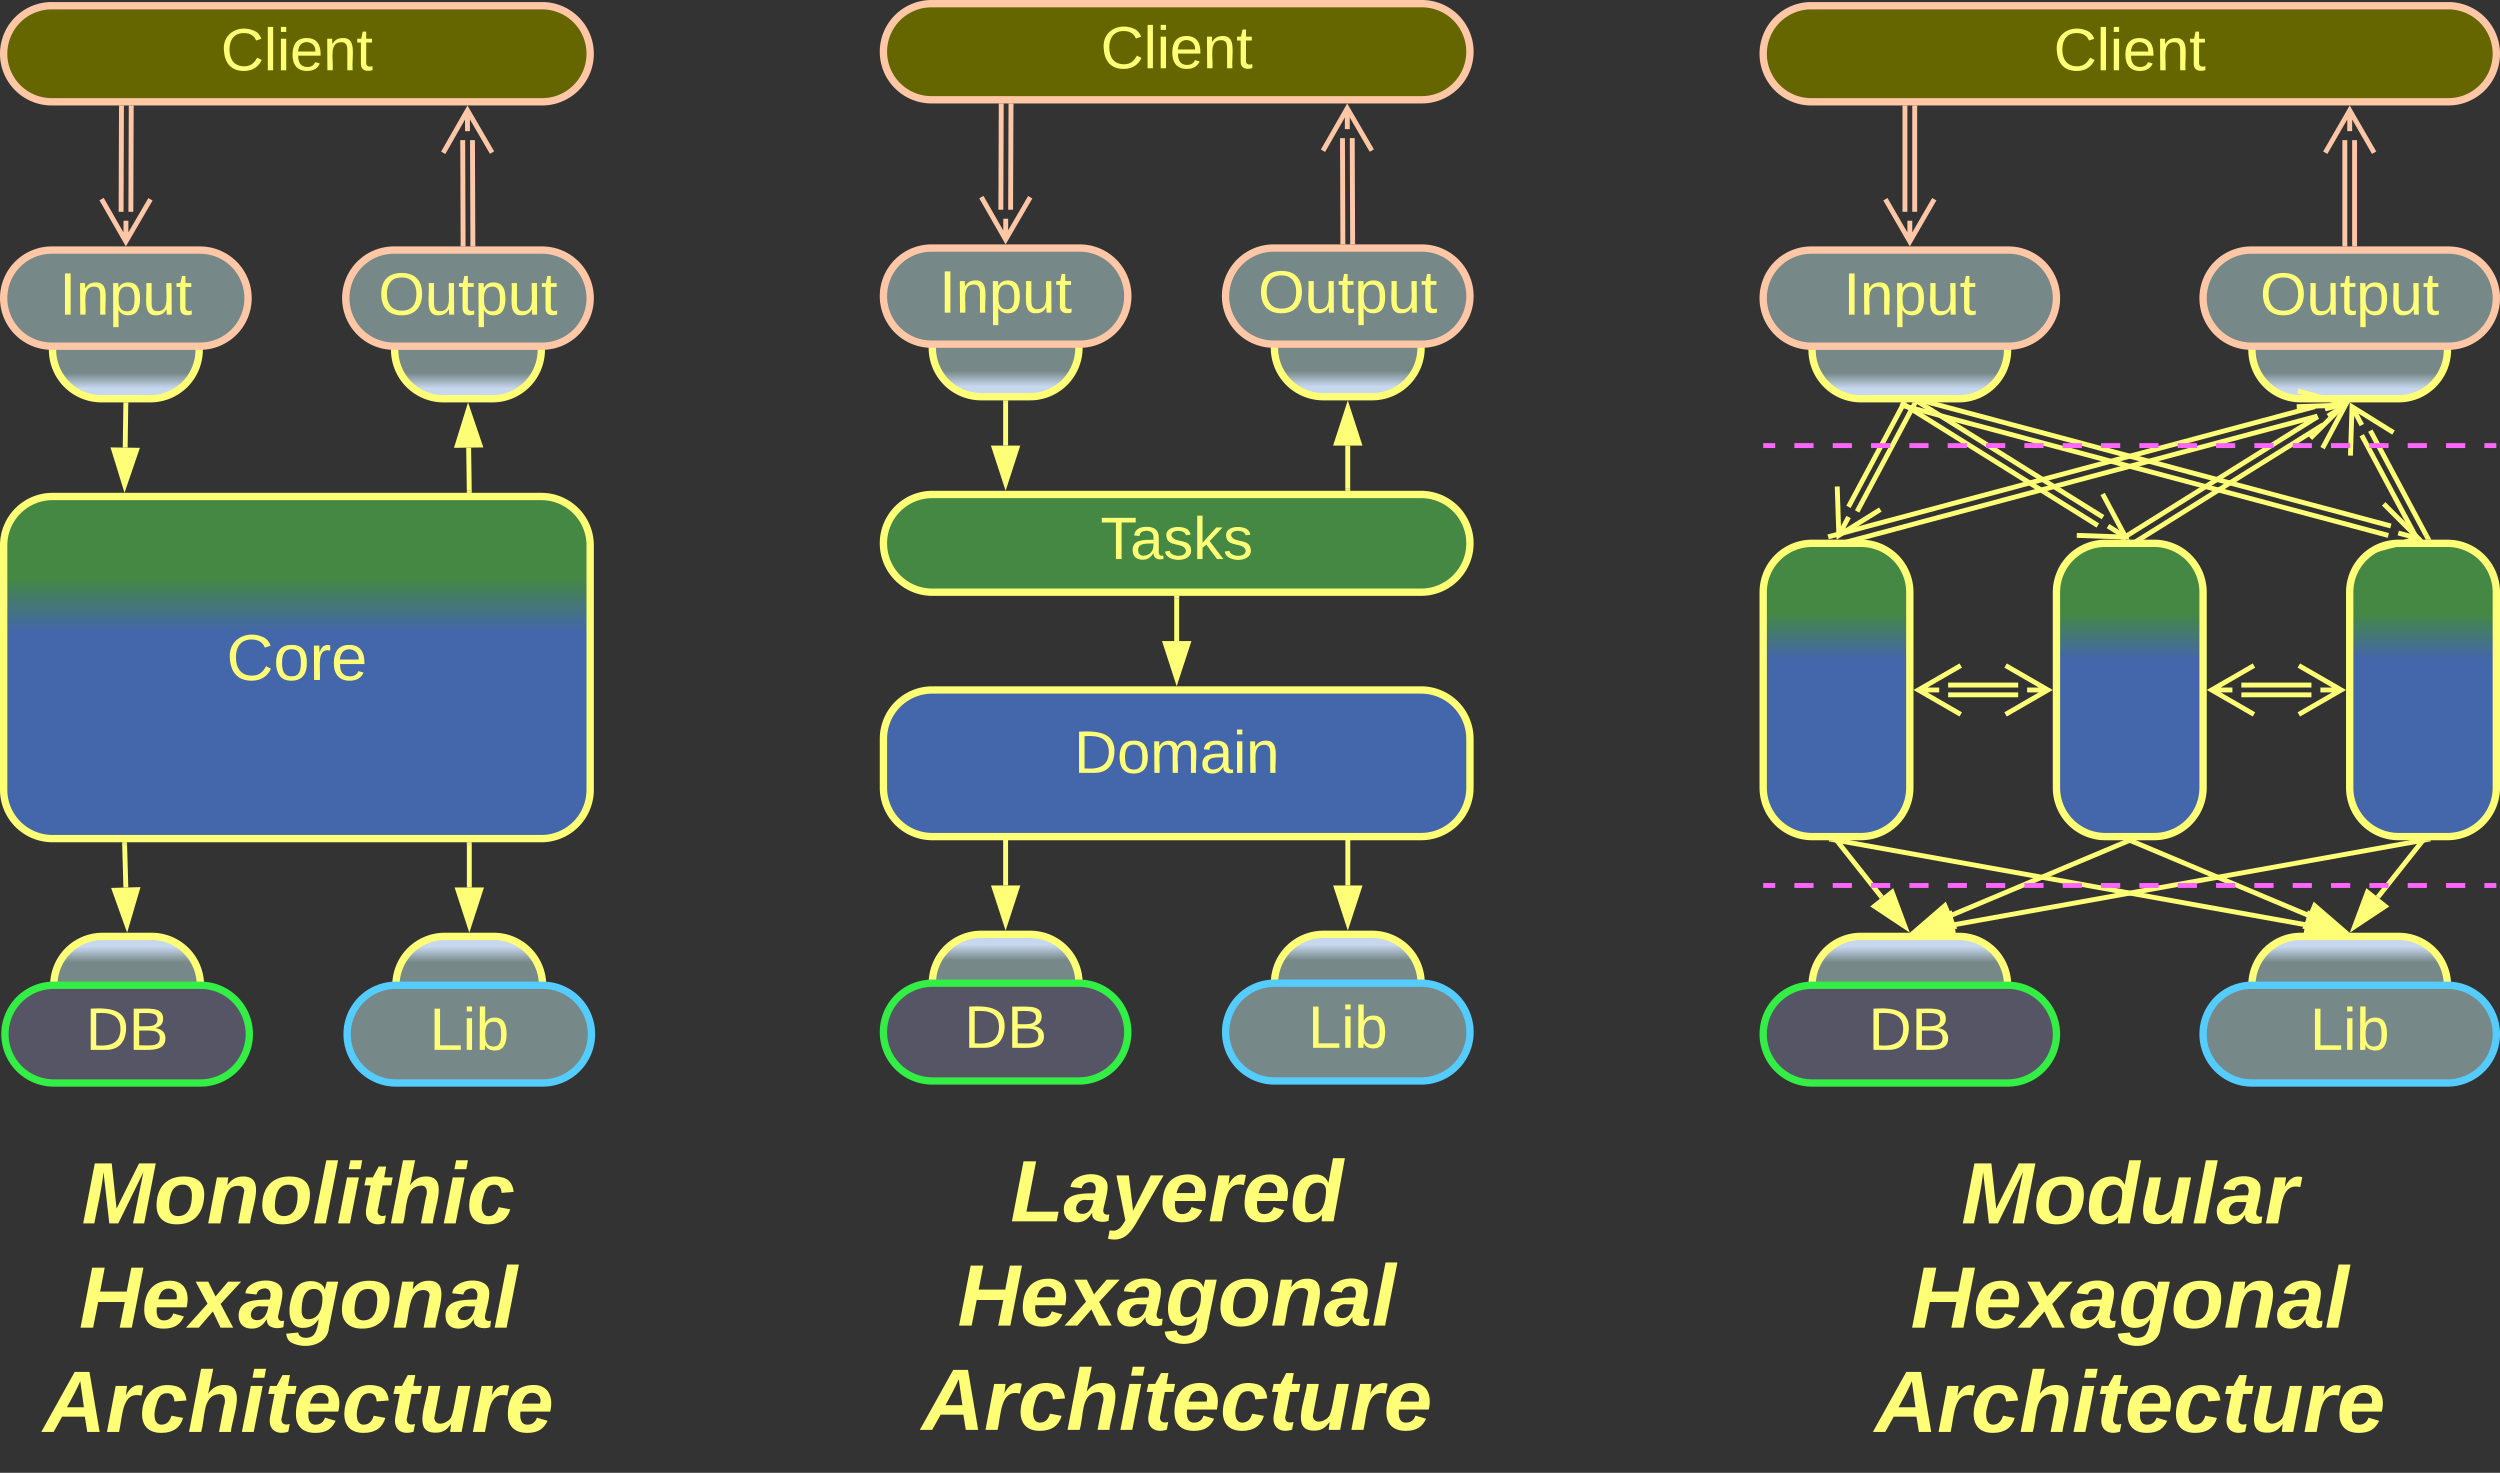 <svg xmlns="http://www.w3.org/2000/svg" xmlns:xlink="http://www.w3.org/1999/xlink" xmlns:lucid="lucid" width="1023" height="602.67"><rect width="100%" height="100%" fill="#333333" stroke="none"/><g transform="translate(-458.5 -357.667)" lucid:page-tab-id="0_0"><path d="M620.53 760.83a20 20 0 0 1 20-20h20a20 20 0 0 1 20 20 20 20 0 0 1-20 20h-20a20 20 0 0 1-20-20z" stroke="#ff7" stroke-width="3" fill="url(#a)" transform="matrix(-1,1.2246467991473532e-16,-1.2246467991473532e-16,-1,1301.056,1521.667)"/><path d="M460 580.83a20 20 0 0 1 20-20h200a20 20 0 0 1 20 20v100a20 20 0 0 1-20 20H480a20 20 0 0 1-20-20z" stroke="#ff7" stroke-width="3" fill="url(#b)"/><use xlink:href="#c" transform="matrix(1,0,0,1,465,565.833) translate(86.185 70.083)"/><path d="M460 379.67A19.67 19.67 0 0 1 479.67 360h200.66A19.67 19.67 0 0 1 700 379.67a19.67 19.67 0 0 1-19.67 19.66H479.67A19.67 19.67 0 0 1 460 379.67z" stroke="#ffc7a6" stroke-width="3" fill="#660"/><use xlink:href="#d" transform="matrix(1,0,0,1,465,365) translate(83.872 21.431)"/><path d="M820 660a20 20 0 0 1 20-20h200a20 20 0 0 1 20 20v20a20 20 0 0 1-20 20H840a20 20 0 0 1-20-20z" stroke="#ff7" stroke-width="3" fill="#46a"/><use xlink:href="#e" transform="matrix(1,0,0,1,825.01,645) translate(73.003 28.931)"/><path d="M820 580a20 20 0 0 1 20-20h200a20 20 0 0 1 20 20 20 20 0 0 1-20 20H840a20 20 0 0 1-20-20z" stroke="#ff7" stroke-width="3" fill="#484"/><use xlink:href="#f" transform="matrix(1,0,0,1,825.01,565) translate(83.804 21.431)"/><path d="M940 620v-17.5" stroke="#ff7" stroke-width="2" fill="none"/><path d="M940 635.26L935.38 621h9.27z" stroke="#ff7" stroke-width="2" fill="#ff7"/><path d="M941 602.53H939v-1.03H941z" stroke="#ff7" stroke-width=".05" fill="#ff7"/><path d="M460.54 826.83a6 6 0 0 1 6-6h228a6 6 0 0 1 6 6v126a6 6 0 0 1-6 6h-228a6 6 0 0 1-6-6z" stroke="#ff7" stroke-opacity="0" stroke-width="3" fill="#788" fill-opacity="0"/><use xlink:href="#g" transform="matrix(1,0,0,1,465.538,825.833) translate(26.407 32.444)"/><use xlink:href="#h" transform="matrix(1,0,0,1,465.538,825.833) translate(25.321 75.111)"/><use xlink:href="#i" transform="matrix(1,0,0,1,465.538,825.833) translate(10.556 117.778)"/><path d="M820.03 826a6 6 0 0 1 6-6h228a6 6 0 0 1 6 6v126a6 6 0 0 1-6 6h-228a6 6 0 0 1-6-6z" stroke="#ff7" stroke-opacity="0" stroke-width="3" fill="#788" fill-opacity="0"/><use xlink:href="#j" transform="matrix(1,0,0,1,825.03,825) translate(46.951 32.444)"/><use xlink:href="#h" transform="matrix(1,0,0,1,825.03,825) translate(25.321 75.111)"/><use xlink:href="#i" transform="matrix(1,0,0,1,825.03,825) translate(10.556 117.778)"/><path d="M509.73 540.83l.25-17.5" stroke="#ff7" stroke-width="2" fill="none"/><path d="M509.5 556.1l-4.42-14.33 9.27.13z" stroke="#ff7" stroke-width="2" fill="#ff7"/><path d="M510.96 523.37l-1.95-.02.02-1.02h1.96z" stroke="#ff7" stroke-width=".05" fill="#ff7"/><path d="M650.28 540.83l.24 17.5" stroke="#ff7" stroke-width="2" fill="none"/><path d="M650.07 525.57l4.83 14.2-9.27.13z" stroke="#ff7" stroke-width="2" fill="#ff7"/><path d="M651.5 559.33h-1.94v-1l1.94-.04z" stroke="#ff7" stroke-width=".05" fill="#ff7"/><path d="M600.54 780.83a20 20 0 0 1 20-20h60a20 20 0 0 1 20 20 20 20 0 0 1-20 20h-60a20 20 0 0 1-20-20z" stroke="#5cf" stroke-width="3" fill="#788"/><use xlink:href="#k" transform="matrix(1,0,0,1,605.538,765.833) translate(28.743 21.431)"/><path d="M510 720.84l-.5-17.5" stroke="#ff7" stroke-width="2" fill="none"/><path d="M510.43 736.1l-5.05-14.13 9.27-.26z" stroke="#ff7" stroke-width="2" fill="#ff7"/><path d="M510.47 703.33l-1.95.06-.03-1.07h1.94z" stroke="#ff7" stroke-width=".05" fill="#ff7"/><path d="M650.54 720.83v-17.5" stroke="#ff7" stroke-width="2" fill="none"/><path d="M650.54 736.1l-4.64-14.27h9.27z" stroke="#ff7" stroke-width="2" fill="#ff7"/><path d="M651.5 703.36h-1.94v-1.03h1.95z" stroke="#ff7" stroke-width=".05" fill="#ff7"/><path d="M480 500.83a20 20 0 0 1 20-20h20a20 20 0 0 1 20 20 20 20 0 0 1-20 20h-20a20 20 0 0 1-20-20z" stroke="#ff7" stroke-width="3" fill="url(#l)"/><path d="M620 500.83a20 20 0 0 1 20-20h20a20 20 0 0 1 20 20 20 20 0 0 1-20 20h-20a20 20 0 0 1-20-20z" stroke="#ff7" stroke-width="3" fill="url(#m)"/><path d="M460 479.67A19.67 19.67 0 0 1 479.67 460h60.66A19.67 19.67 0 0 1 560 479.67a19.67 19.67 0 0 1-19.67 19.66h-60.66A19.67 19.67 0 0 1 460 479.67z" stroke="#ffc7a6" stroke-width="3" fill="#788"/><use xlink:href="#n" transform="matrix(1,0,0,1,465,465) translate(17.845 21.431)"/><path d="M600 479.67A19.67 19.67 0 0 1 619.7 460h60.66A19.67 19.67 0 0 1 700 479.67a19.67 19.67 0 0 1-19.66 19.66h-60.66A19.67 19.67 0 0 1 600 479.67z" stroke="#ffc7a6" stroke-width="3" fill="#788"/><use xlink:href="#o" transform="matrix(1,0,0,1,605.01,465) translate(8.338 21.431)"/><path d="M512.2 401.84l-.15 42.5M508.2 401.83l-.15 42.5" stroke="#ffc7a6" stroke-width="2" fill="none"/><path d="M513.2 401.87h-1.96v-1.04h1.95zM509.2 401.86h-1.96v-1.03h1.95z" stroke="#ffc7a6" stroke-width=".05" fill="#ffc7a6"/><path d="M520.07 439.22L510 456.5l-9.93-17.36M510 456.5l.04-8.5M648 457.5l-.16-42.5M652 457.5l-.16-42.5" stroke="#ffc7a6" stroke-width="2" fill="none"/><path d="M649 458.5H647v-1l1.95-.02zM653 458.5H651v-1.03h1.95z" stroke="#ffc7a6" stroke-width=".05" fill="#ffc7a6"/><path d="M639.86 420.2l9.93-17.37 10.06 17.28m-10.07-17.27l.02 8.5" stroke="#ffc7a6" stroke-width="2" fill="none"/><path d="M480.52 760.83a20 20 0 0 1 20-20h20a20 20 0 0 1 20 20 20 20 0 0 1-20 20h-20a20 20 0 0 1-20-20z" stroke="#ff7" stroke-width="3" fill="url(#p)" transform="matrix(-1,1.2246467991473532e-16,-1.2246467991473532e-16,-1,1021.036,1521.667)"/><path d="M460.52 780.83a20 20 0 0 1 20-20h60a20 20 0 0 1 20 20 20 20 0 0 1-20 20h-60a20 20 0 0 1-20-20z" stroke="#3e4" stroke-width="3" fill="#556"/><use xlink:href="#q" transform="matrix(1,0,0,1,465.518,765.833) translate(28.064 21.431)"/><path d="M820 378.83a19.67 19.67 0 0 1 19.67-19.66h200.66a19.67 19.67 0 0 1 19.67 19.66 19.67 19.67 0 0 1-19.67 19.67H839.67A19.67 19.67 0 0 1 820 378.83z" stroke="#ffc7a6" stroke-width="3" fill="#660"/><use xlink:href="#d" transform="matrix(1,0,0,1,825,364.167) translate(83.872 21.431)"/><path d="M870 540v-17.5" stroke="#ff7" stroke-width="2" fill="none"/><path d="M870 555.26L865.35 541h9.27z" stroke="#ff7" stroke-width="2" fill="#ff7"/><path d="M870.98 522.53H869v-1.03H871z" stroke="#ff7" stroke-width=".05" fill="#ff7"/><path d="M1010 540v17.5" stroke="#ff7" stroke-width="2" fill="none"/><path d="M1010.02 524.74l4.63 14.26h-9.27z" stroke="#ff7" stroke-width="2" fill="#ff7"/><path d="M1010 557.47v1.03" stroke="#ff7" stroke-width="2" fill="none"/><path d="M840 500a20 20 0 0 1 20-20h20a20 20 0 0 1 20 20 20 20 0 0 1-20 20h-20a20 20 0 0 1-20-20z" stroke="#ff7" stroke-width="3" fill="url(#r)"/><path d="M980 500a20 20 0 0 1 20-20h20a20 20 0 0 1 20 20 20 20 0 0 1-20 20h-20a20 20 0 0 1-20-20z" stroke="#ff7" stroke-width="3" fill="url(#s)"/><path d="M820 478.83a19.67 19.67 0 0 1 19.67-19.66h60.66A19.67 19.67 0 0 1 920 478.83a19.67 19.67 0 0 1-19.67 19.67h-60.66A19.67 19.67 0 0 1 820 478.83z" stroke="#ffc7a6" stroke-width="3" fill="#788"/><use xlink:href="#n" transform="matrix(1,0,0,1,825,464.167) translate(17.845 21.431)"/><path d="M960 478.83a19.67 19.67 0 0 1 19.68-19.66h60.66a19.67 19.67 0 0 1 19.67 19.66 19.67 19.67 0 0 1-19.66 19.67h-60.66A19.67 19.67 0 0 1 960 478.83z" stroke="#ffc7a6" stroke-width="3" fill="#788"/><use xlink:href="#o" transform="matrix(1,0,0,1,965.01,464.167) translate(8.338 21.431)"/><path d="M872.2 401l-.15 42.5M868.2 401l-.15 42.5" stroke="#ffc7a6" stroke-width="2" fill="none"/><path d="M873.2 401.04h-1.96V400h1.95zM869.2 401.02h-1.96V400h1.95z" stroke="#ffc7a6" stroke-width=".05" fill="#ffc7a6"/><path d="M880.07 438.38L870 455.68l-9.93-17.37m9.94 17.37l.04-8.5M1008 456.68l-.16-42.5M1012 456.66l-.16-42.5" stroke="#ffc7a6" stroke-width="2" fill="none"/><path d="M1009 457.67H1007v-1.02h1.95zM1013 457.67H1011v-1.03h1.95z" stroke="#ffc7a6" stroke-width=".05" fill="#ffc7a6"/><path d="M999.86 419.36l9.93-17.36 10.06 17.28M1009.8 402l.02 8.5" stroke="#ffc7a6" stroke-width="2" fill="none"/><path d="M980.02 760a20 20 0 0 1 20-20h20a20 20 0 0 1 20 20 20 20 0 0 1-20 20h-20a20 20 0 0 1-20-20z" stroke="#ff7" stroke-width="3" fill="url(#t)" transform="matrix(-1,1.2246467991473532e-16,-1.2246467991473532e-16,-1,2020.04,1520)"/><path d="M960.03 780a20 20 0 0 1 20-20h60a20 20 0 0 1 20 20 20 20 0 0 1-20 20h-60a20 20 0 0 1-20-20z" stroke="#5cf" stroke-width="3" fill="#788"/><use xlink:href="#k" transform="matrix(1,0,0,1,965.03,765) translate(28.743 21.431)"/><path d="M870 720v-19" stroke="#ff7" stroke-width="2" fill="none"/><path d="M870 735.26L865.38 721h9.27z" stroke="#ff7" stroke-width="2" fill="#ff7"/><path d="M870 701.03V700M1010.03 720v-19" stroke="#ff7" stroke-width="2" fill="none"/><path d="M1010.03 735.26L1005.4 721h9.27z" stroke="#ff7" stroke-width="2" fill="#ff7"/><path d="M1010.03 701.03V700" stroke="#ff7" stroke-width="2" fill="none"/><path d="M840 760a20 20 0 0 1 20-20h20a20 20 0 0 1 20 20 20 20 0 0 1-20 20h-20a20 20 0 0 1-20-20z" stroke="#ff7" stroke-width="3" fill="url(#u)" transform="matrix(-1,1.2246467991473532e-16,-1.2246467991473532e-16,-1,1740.02,1520)"/><path d="M820 780a20 20 0 0 1 20-20h60a20 20 0 0 1 20 20 20 20 0 0 1-20 20h-60a20 20 0 0 1-20-20z" stroke="#3e4" stroke-width="3" fill="#556"/><use xlink:href="#q" transform="matrix(1,0,0,1,825.01,765) translate(28.064 21.431)"/><path d="M1180 600a20 20 0 0 1 20-20h20a20 20 0 0 1 20 20v80a20 20 0 0 1-20 20h-20a20 20 0 0 1-20-20z" stroke="#ff7" stroke-width="3" fill="url(#v)"/><path d="M1180.03 826.83a6 6 0 0 1 6-6H1474a6 6 0 0 1 6 6v126a6 6 0 0 1-6 6h-287.97a6 6 0 0 1-6-6z" stroke="#ff7" stroke-opacity="0" stroke-width="3" fill="#788" fill-opacity="0"/><use xlink:href="#w" transform="matrix(1,0,0,1,1185.03,825.833) translate(76.062 32.444)"/><use xlink:href="#h" transform="matrix(1,0,0,1,1185.03,825.833) translate(55.321 75.111)"/><use xlink:href="#i" transform="matrix(1,0,0,1,1185.03,825.833) translate(40.556 117.778)"/><path d="M1180 379.67a19.67 19.67 0 0 1 19.67-19.67h260.66a19.67 19.67 0 0 1 19.67 19.67 19.67 19.67 0 0 1-19.67 19.66h-260.66a19.67 19.67 0 0 1-19.67-19.66z" stroke="#ffc7a6" stroke-width="3" fill="#660"/><use xlink:href="#d" transform="matrix(1,0,0,1,1185,365) translate(113.872 21.431)"/><path d="M1214.9 565.07l22.87-42.8M1218.44 566.95l22.85-42.8M1227.93 566.17l-16.98 10.57-.66-20m.65 20l4-7.5" stroke="#ff7" stroke-width="2" fill="none"/><path d="M1238.6 522.75l-.78-.42h1.02zM1242.14 524.64l-1.72-.92.74-1.4h2.2z" stroke="#ff7" stroke-width=".05" fill="#ff7"/><path d="M1428.45 533.88l22.84 42.8M1424.92 535.77l22.85 42.8M1420.3 544.1l.65-20 16.98 10.57m-16.98-10.57l4 7.5" stroke="#ff7" stroke-width="2" fill="none"/><path d="M1453.37 578.5h-2.2l-.75-1.4 1.72-.9zM1448.84 578.5h-1.02l.8-.42z" stroke="#ff7" stroke-width=".05" fill="#ff7"/><path d="M1200 500.83a20 20 0 0 1 20-20h40a20 20 0 0 1 20 20 20 20 0 0 1-20 20h-40a20 20 0 0 1-20-20z" stroke="#ff7" stroke-width="3" fill="url(#x)"/><path d="M1380 500.83a20 20 0 0 1 20-20h40a20 20 0 0 1 20 20 20 20 0 0 1-20 20h-40a20 20 0 0 1-20-20z" stroke="#ff7" stroke-width="3" fill="url(#y)"/><path d="M1180 479.67a19.67 19.67 0 0 1 19.67-19.67h80.66a19.67 19.67 0 0 1 19.67 19.67 19.67 19.67 0 0 1-19.67 19.66h-80.66a19.67 19.67 0 0 1-19.67-19.66z" stroke="#ffc7a6" stroke-width="3" fill="#788"/><use xlink:href="#n" transform="matrix(1,0,0,1,1185,465) translate(27.845 21.431)"/><path d="M1360 479.67a19.67 19.67 0 0 1 19.67-19.67h80.66a19.67 19.67 0 0 1 19.67 19.67 19.67 19.67 0 0 1-19.67 19.66h-80.66a19.67 19.67 0 0 1-19.67-19.66z" stroke="#ffc7a6" stroke-width="3" fill="#788"/><use xlink:href="#o" transform="matrix(1,0,0,1,1365,465) translate(18.338 21.431)"/><path d="M1242 401.83v42.5M1238 401.83v42.5" stroke="#ffc7a6" stroke-width="2" fill="none"/><path d="M1242.97 401.86h-1.94v-1.03h1.94zM1238.97 401.86h-1.94v-1.03h1.94z" stroke="#ffc7a6" stroke-width=".05" fill="#ffc7a6"/><path d="M1250 439.18l-10 17.32-10-17.32m10 17.32V448M1418 457.5V415M1422 457.5V415" stroke="#ffc7a6" stroke-width="2" fill="none"/><path d="M1418.97 457.47v1.03h-1.94v-1.03zM1422.97 457.47v1.03h-1.94v-1.03z" stroke="#ffc7a6" stroke-width=".05" fill="#ffc7a6"/><path d="M1410 420.15l10-17.32 10 17.32m-10-17.32v8.5" stroke="#ffc7a6" stroke-width="2" fill="none"/><path d="M1380 760.83a20 20 0 0 1 20-20h40a20 20 0 0 1 20 20 20 20 0 0 1-20 20h-40a20 20 0 0 1-20-20z" stroke="#ff7" stroke-width="3" fill="url(#z)" transform="matrix(-1,1.2246467991473532e-16,-1.2246467991473532e-16,-1,2839.99,1521.667)"/><path d="M1360 780.83a20 20 0 0 1 20-20h80a20 20 0 0 1 20 20 20 20 0 0 1-20 20h-80a20 20 0 0 1-20-20z" stroke="#5cf" stroke-width="3" fill="#788"/><use xlink:href="#k" transform="matrix(1,0,0,1,1365,765.833) translate(38.743 21.431)"/><path d="M1228.5 724.84l-17.87-22.56" stroke="#ff7" stroke-width="2" fill="none"/><path d="M1238 736.8l-12.5-8.3 7.26-5.76z" stroke="#ff7" stroke-width="2" fill="#ff7"/><path d="M1211.4 701.7l-1.52 1.2-1.1-1.4h2.47z" stroke="#ff7" stroke-width=".05" fill="#ff7"/><path d="M1431.5 724.83l17.88-22.55" stroke="#ff7" stroke-width="2" fill="none"/><path d="M1422.02 736.8l5.23-14.06 7.26 5.76z" stroke="#ff7" stroke-width="2" fill="#ff7"/><path d="M1450.13 702.9l-1.53-1.2.16-.2h2.48z" stroke="#ff7" stroke-width=".05" fill="#ff7"/><path d="M1200 760.83a20 20 0 0 1 20-20h40a20 20 0 0 1 20 20 20 20 0 0 1-20 20h-40a20 20 0 0 1-20-20z" stroke="#ff7" stroke-width="3" fill="url(#A)" transform="matrix(-1,1.2246467991473532e-16,-1.2246467991473532e-16,-1,2480.01,1521.667)"/><path d="M1180 780.83a20 20 0 0 1 20-20h80a20 20 0 0 1 20 20 20 20 0 0 1-20 20h-80a20 20 0 0 1-20-20z" stroke="#3e4" stroke-width="3" fill="#556"/><use xlink:href="#q" transform="matrix(1,0,0,1,1185.01,765.833) translate(38.064 21.431)"/><path d="M1300 600a20 20 0 0 1 20-20h20a20 20 0 0 1 20 20v80a20 20 0 0 1-20 20h-20a20 20 0 0 1-20-20z" stroke="#ff7" stroke-width="3" fill="url(#B)"/><path d="M1420 600a20 20 0 0 1 20-20h20a20 20 0 0 1 20 20v80a20 20 0 0 1-20 20h-20a20 20 0 0 1-20-20z" stroke="#ff7" stroke-width="3" fill="url(#C)"/><path d="M1257.06 732.16l72.02-30.27" stroke="#ff7" stroke-width="2" fill="none"/><path d="M1243 738.08l11.34-9.8 3.6 8.54z" stroke="#ff7" stroke-width="2" fill="#ff7"/><path d="M1329.43 702.8l-.54-1.3h3.62z" stroke="#ff7" stroke-width=".05" fill="#ff7"/><path d="M1258.2 736.05l190.82-34.37" stroke="#ff7" stroke-width="2" fill="none"/><path d="M1243.2 738.76l13.2-7.1 1.65 9.13z" stroke="#ff7" stroke-width="2" fill="#ff7"/><path d="M1453.13 701.93l-3.97.7-.2-1.13h4.1z" stroke="#ff7" stroke-width=".05" fill="#ff7"/><path d="M1402.94 732.16l-72.02-30.27" stroke="#ff7" stroke-width="2" fill="none"/><path d="M1417 738.08l-14.94-1.26 3.6-8.54z" stroke="#ff7" stroke-width="2" fill="#ff7"/><path d="M1330.57 702.8l-3.1-1.3h3.64z" stroke="#ff7" stroke-width=".05" fill="#ff7"/><path d="M1401.8 736.05L1211 701.68" stroke="#ff7" stroke-width="2" fill="none"/><path d="M1416.8 738.76l-14.85 2.03 1.64-9.13z" stroke="#ff7" stroke-width="2" fill="#ff7"/><path d="M1210.85 702.64l-3.96-.7.06-.44h4.1z" stroke="#ff7" stroke-width=".05" fill="#ff7"/><path d="M1316.93 572.7l-77.14-48.14M1319.05 569.3l-77.14-48.13M1318.9 559.8l9.4 17.64-19.98-.7m19.98.7l-7.2-4.5" stroke="#ff7" stroke-width="2" fill="none"/><path d="M1240.33 523.75l-1.03 1.65-3.42-2.13.58-.94h1.6z" stroke="#ff7" stroke-width=".05" fill="#ff7"/><path stroke="#ff7" stroke-width=".05" fill="#ff7"/><path d="M1435.8 576.77l-195.35-52.25M1436.84 572.9l-195.36-52.24M1433.92 563.85l14.15 14.13-19.32 5.2m19.32-5.2l-8.2-2.2" stroke="#ff7" stroke-width="2" fill="none"/><path d="M1240.73 523.6l-.5 1.87-3.9-1.04.5-1.88z" stroke="#ff7" stroke-width=".05" fill="#ff7"/><path stroke="#ff7" stroke-width=".05" fill="#ff7"/><path d="M1409.05 531.53l-77.14 48.14M1406.93 528.13l-77.14 48.14M1398.32 524.08l19.98-.7-9.4 17.67m9.4-17.66l-7.2 4.5" stroke="#ff7" stroke-width="2" fill="none"/><path stroke="#ff7" stroke-width=".05" fill="#ff7"/><path d="M1330.33 577.1l-2.27 1.4h-1.6l-.58-.94 3.4-2.13z" stroke="#ff7" stroke-width=".05" fill="#ff7"/><path d="M1406.84 527.92l-195.35 52.25M1405.8 524.06l-195.34 52.25M1398.75 517.66l19.32 5.2-14.15 14.13m14.15-14.15l-8.2 2.2" stroke="#ff7" stroke-width="2" fill="none"/><path stroke="#ff7" stroke-width=".05" fill="#ff7"/><path d="M1210.74 577.25l-3.9 1.03-.5-1.88 3.9-1.04z" stroke="#ff7" stroke-width=".05" fill="#ff7"/><path d="M1255.67 638h28.67M1255.67 642h28.67M1260.83 650l-17.32-10 17.33-10m-17.32 10h8.5M1279.18 630l17.32 10-17.32 10m17.32-10h-8.5M1375.66 638h28.68M1375.66 642h28.68M1380.82 650l-17.32-10 17.32-10m-17.32 10h8.5M1399.18 630l17.32 10-17.32 10m17.32-10h-8.5" stroke="#ff7" stroke-width="2" fill="none"/><path d="M1181 720h3.92m7.84 0h7.85m7.85 0h7.84m7.83 0h7.84m7.85 0h7.84m7.84 0h7.84m7.84 0h7.85m7.84 0h7.84m7.85 0h7.85m7.84 0h7.84m7.84 0h7.84m7.85 0h7.85m7.84 0h7.83m7.84 0h7.85m7.84 0h7.84m7.84 0h7.84m7.85 0h7.84m7.84 0h7.85m7.85 0h7.84m7.84 0h3.92M1181.03 720H1180M1478.97 720h1.03M1181 540h3.92m7.84 0h7.85m7.85 0h7.84m7.83 0h7.84m7.85 0h7.84m7.84 0h7.84m7.84 0h7.85m7.84 0h7.84m7.85 0h7.85m7.84 0h7.84m7.84 0h7.84m7.85 0h7.85m7.84 0h7.83m7.84 0h7.85m7.84 0h7.84m7.84 0h7.84m7.85 0h7.84m7.84 0h7.85m7.85 0h7.84m7.84 0h3.92M1181.03 540H1180M1478.97 540h1.03" stroke="#f6f" stroke-width="2" fill="none"/><defs><linearGradient gradientUnits="userSpaceOnUse" id="a" x1="620.53" y1="740.83" x2="620.53" y2="780.83"><stop offset="73.57%" stop-color="#788"/><stop offset="89.29%" stop-color="#c6d7ee"/></linearGradient><linearGradient gradientUnits="userSpaceOnUse" id="b" x1="460" y1="560.83" x2="460" y2="700.83"><stop offset="23.91%" stop-color="#484"/><stop offset="39.49%" stop-color="#46a"/></linearGradient><path d="M212-179c-10-28-35-45-73-45-59 0-87 40-87 99 0 60 29 101 89 101 43 0 62-24 78-52l27 14C228-24 195 4 139 4 59 4 22-46 18-125c-6-104 99-153 187-111 19 9 31 26 39 46" id="D" fill="#ff7"/><path d="M100-194c62-1 85 37 85 99 1 63-27 99-86 99S16-35 15-95c0-66 28-99 85-99zM99-20c44 1 53-31 53-75 0-43-8-75-51-75s-53 32-53 75 10 74 51 75" id="E" fill="#ff7"/><path d="M114-163C36-179 61-72 57 0H25l-1-190h30c1 12-1 29 2 39 6-27 23-49 58-41v29" id="F" fill="#ff7"/><path d="M100-194c63 0 86 42 84 106H49c0 40 14 67 53 68 26 1 43-12 49-29l28 8c-11 28-37 45-77 45C44 4 14-33 15-96c1-61 26-98 85-98zm52 81c6-60-76-77-97-28-3 7-6 17-6 28h103" id="G" fill="#ff7"/><g id="c"><use transform="matrix(0.074,0,0,0.074,0,0)" xlink:href="#D"/><use transform="matrix(0.074,0,0,0.074,19.185,0)" xlink:href="#E"/><use transform="matrix(0.074,0,0,0.074,34,0)" xlink:href="#F"/><use transform="matrix(0.074,0,0,0.074,42.815,0)" xlink:href="#G"/></g><path d="M24 0v-261h32V0H24" id="H" fill="#ff7"/><path d="M24-231v-30h32v30H24zM24 0v-190h32V0H24" id="I" fill="#ff7"/><path d="M117-194c89-4 53 116 60 194h-32v-121c0-31-8-49-39-48C34-167 62-67 57 0H25l-1-190h30c1 10-1 24 2 32 11-22 29-35 61-36" id="J" fill="#ff7"/><path d="M59-47c-2 24 18 29 38 22v24C64 9 27 4 27-40v-127H5v-23h24l9-43h21v43h35v23H59v120" id="K" fill="#ff7"/><g id="d"><use transform="matrix(0.068,0,0,0.068,0,0)" xlink:href="#D"/><use transform="matrix(0.068,0,0,0.068,17.586,0)" xlink:href="#H"/><use transform="matrix(0.068,0,0,0.068,22.951,0)" xlink:href="#I"/><use transform="matrix(0.068,0,0,0.068,28.315,0)" xlink:href="#G"/><use transform="matrix(0.068,0,0,0.068,41.895,0)" xlink:href="#J"/><use transform="matrix(0.068,0,0,0.068,55.475,0)" xlink:href="#K"/></g><path d="M30-248c118-7 216 8 213 122C240-48 200 0 122 0H30v-248zM63-27c89 8 146-16 146-99s-60-101-146-95v194" id="L" fill="#ff7"/><path d="M210-169c-67 3-38 105-44 169h-31v-121c0-29-5-50-35-48C34-165 62-65 56 0H25l-1-190h30c1 10-1 24 2 32 10-44 99-50 107 0 11-21 27-35 58-36 85-2 47 119 55 194h-31v-121c0-29-5-49-35-48" id="M" fill="#ff7"/><path d="M141-36C126-15 110 5 73 4 37 3 15-17 15-53c-1-64 63-63 125-63 3-35-9-54-41-54-24 1-41 7-42 31l-33-3c5-37 33-52 76-52 45 0 72 20 72 64v82c-1 20 7 32 28 27v20c-31 9-61-2-59-35zM48-53c0 20 12 33 32 33 41-3 63-29 60-74-43 2-92-5-92 41" id="N" fill="#ff7"/><g id="e"><use transform="matrix(0.068,0,0,0.068,0,0)" xlink:href="#L"/><use transform="matrix(0.068,0,0,0.068,17.586,0)" xlink:href="#E"/><use transform="matrix(0.068,0,0,0.068,31.167,0)" xlink:href="#M"/><use transform="matrix(0.068,0,0,0.068,51.469,0)" xlink:href="#N"/><use transform="matrix(0.068,0,0,0.068,65.049,0)" xlink:href="#I"/><use transform="matrix(0.068,0,0,0.068,70.414,0)" xlink:href="#J"/></g><path d="M127-220V0H93v-220H8v-28h204v28h-85" id="O" fill="#ff7"/><path d="M135-143c-3-34-86-38-87 0 15 53 115 12 119 90S17 21 10-45l28-5c4 36 97 45 98 0-10-56-113-15-118-90-4-57 82-63 122-42 12 7 21 19 24 35" id="P" fill="#ff7"/><path d="M143 0L79-87 56-68V0H24v-261h32v163l83-92h37l-77 82L181 0h-38" id="Q" fill="#ff7"/><g id="f"><use transform="matrix(0.068,0,0,0.068,0,0)" xlink:href="#O"/><use transform="matrix(0.068,0,0,0.068,12.154,0)" xlink:href="#N"/><use transform="matrix(0.068,0,0,0.068,25.735,0)" xlink:href="#P"/><use transform="matrix(0.068,0,0,0.068,37.957,0)" xlink:href="#Q"/><use transform="matrix(0.068,0,0,0.068,50.179,0)" xlink:href="#P"/></g><path d="M212 0l43-212L151 0h-37L90-212C82-137 65-70 52 0H6l48-248h70l20 187 93-187h69L258 0h-46" id="R" fill="#ff7"/><path d="M124-194c51 0 84 22 84 74C207-44 167 4 94 4 43 4 11-23 11-74c0-74 41-120 113-120zM99-30c46 0 58-42 58-86 0-27-11-44-37-44-44 0-55 40-57 84-1 27 10 45 36 46" id="S" fill="#ff7"/><path d="M151-194c95 0 34 128 28 194h-49l25-134c0-29-45-25-59-9C67-111 69-48 56 0H6l36-190h47l-4 32c15-20 33-36 66-36" id="T" fill="#ff7"/><path d="M6 0l51-261h49L55 0H6" id="U" fill="#ff7"/><path d="M50-224l7-37h49l-7 37H50zM6 0l37-190h49L55 0H6" id="V" fill="#ff7"/><path d="M72-63c-8 23 5 39 32 30L98-1C54 14 12-6 23-64l18-93H15l7-33h28l24-45h31l-8 45h35l-6 33H90" id="W" fill="#ff7"/><path d="M150-105c8-23 8-54-22-51-68 7-54 98-72 156H6l50-261h50L85-158c15-20 33-36 66-36 95 0 34 128 28 194h-49" id="X" fill="#ff7"/><path d="M67-101c-8 29-7 73 27 71 23-2 32-16 39-37l48 9C170-19 141 4 91 4 36 4 7-28 12-86c6-75 61-124 140-103 26 7 40 29 43 59l-50 4c-1-20-9-34-29-34-35 0-41 29-49 59" id="Y" fill="#ff7"/><g id="g"><use transform="matrix(0.099,0,0,0.099,0,0)" xlink:href="#R"/><use transform="matrix(0.099,0,0,0.099,29.531,0)" xlink:href="#S"/><use transform="matrix(0.099,0,0,0.099,51.16,0)" xlink:href="#T"/><use transform="matrix(0.099,0,0,0.099,72.79,0)" xlink:href="#S"/><use transform="matrix(0.099,0,0,0.099,94.42,0)" xlink:href="#U"/><use transform="matrix(0.099,0,0,0.099,104.296,0)" xlink:href="#V"/><use transform="matrix(0.099,0,0,0.099,114.173,0)" xlink:href="#W"/><use transform="matrix(0.099,0,0,0.099,125.926,0)" xlink:href="#X"/><use transform="matrix(0.099,0,0,0.099,147.556,0)" xlink:href="#V"/><use transform="matrix(0.099,0,0,0.099,157.432,0)" xlink:href="#Y"/></g><path d="M168 0l21-106H79L58 0H6l48-248h52l-19 99h110l19-99h50L218 0h-50" id="Z" fill="#ff7"/><path d="M114-194c63-2 87 48 72 110H63c-3 28 1 55 31 54 21-1 32-13 37-29l44 13C160-14 137 4 91 4 41 4 11-22 11-73c0-71 33-119 103-121zm30 77c14-47-50-61-67-22-3 6-6 13-8 22h75" id="aa" fill="#ff7"/><path d="M127 0L95-67 37 0h-53l89-99-49-91h52l30 61 52-61h54l-85 92 52 98h-52" id="ab" fill="#ff7"/><path d="M166-52c-4 17 5 29 24 23l-3 27c-30 11-74 1-67-34C105-15 91 4 56 4 23 4 3-15 2-49c0-64 63-67 128-67 10-22 3-53-29-45-13 3-22 10-25 24l-46-5c5-64 156-77 153 0-1 33-11 60-17 90zM97-88c-44-9-64 57-19 57 31 0 42-28 47-57H97" id="ac" fill="#ff7"/><path d="M45-171c29-32 103-29 114 14 2-11 5-23 8-33h47L176-2c-3 70-92 96-155 64C9 56 1 42-1 25l50-5c2 28 48 27 63 11 13-13 20-45 21-66-13 20-30 35-62 36-87 3-60-134-26-172zM94-35c41-3 55-43 55-86 0-24-12-39-35-39-43 0-51 48-51 90 0 22 9 37 31 35" id="ad" fill="#ff7"/><g id="h"><use transform="matrix(0.099,0,0,0.099,0,0)" xlink:href="#Z"/><use transform="matrix(0.099,0,0,0.099,25.58,0)" xlink:href="#aa"/><use transform="matrix(0.099,0,0,0.099,45.333,0)" xlink:href="#ab"/><use transform="matrix(0.099,0,0,0.099,65.086,0)" xlink:href="#ac"/><use transform="matrix(0.099,0,0,0.099,84.84,0)" xlink:href="#ad"/><use transform="matrix(0.099,0,0,0.099,106.469,0)" xlink:href="#S"/><use transform="matrix(0.099,0,0,0.099,128.099,0)" xlink:href="#T"/><use transform="matrix(0.099,0,0,0.099,149.728,0)" xlink:href="#ac"/><use transform="matrix(0.099,0,0,0.099,169.481,0)" xlink:href="#U"/></g><path d="M183 0l-10-63H79L44 0H-7l138-248h61L234 0h-51zm-14-102l-15-108c-16 38-36 73-55 108h70" id="ae" fill="#ff7"/><path d="M84-151c13-25 34-51 72-40l-8 41C67-170 71-64 56 0H6l36-190h47" id="af" fill="#ff7"/><path d="M69 3c-96 0-34-126-28-193h49L65-57c6 42 62 18 71-6 14-38 17-86 28-127h50L178 0h-47c0-11 4-26 3-33-14 20-30 37-65 36" id="ag" fill="#ff7"/><g id="i"><use transform="matrix(0.099,0,0,0.099,0,0)" xlink:href="#ae"/><use transform="matrix(0.099,0,0,0.099,25.58,0)" xlink:href="#af"/><use transform="matrix(0.099,0,0,0.099,39.407,0)" xlink:href="#Y"/><use transform="matrix(0.099,0,0,0.099,59.16,0)" xlink:href="#X"/><use transform="matrix(0.099,0,0,0.099,80.79,0)" xlink:href="#V"/><use transform="matrix(0.099,0,0,0.099,90.667,0)" xlink:href="#W"/><use transform="matrix(0.099,0,0,0.099,102.42,0)" xlink:href="#aa"/><use transform="matrix(0.099,0,0,0.099,122.173,0)" xlink:href="#Y"/><use transform="matrix(0.099,0,0,0.099,141.926,0)" xlink:href="#W"/><use transform="matrix(0.099,0,0,0.099,153.679,0)" xlink:href="#ag"/><use transform="matrix(0.099,0,0,0.099,175.309,0)" xlink:href="#af"/><use transform="matrix(0.099,0,0,0.099,189.136,0)" xlink:href="#aa"/></g><path d="M6 0l48-248h52L66-40h133l-8 40H6" id="ah" fill="#ff7"/><path d="M100 10C77 47 50 87-15 72l7-35c37 9 51-18 65-41L20-190h51L89-44l73-146h53" id="ai" fill="#ff7"/><path d="M132-28C118-9 101 4 69 4 30 4 10-23 10-62c0-70 24-129 92-132 31-1 47 14 56 35l19-102h49L179 0h-49zM62-69c0 22 7 39 29 39 45-2 54-45 57-90 2-27-10-40-33-40-44 0-53 48-53 91" id="aj" fill="#ff7"/><g id="j"><use transform="matrix(0.099,0,0,0.099,0,0)" xlink:href="#ah"/><use transform="matrix(0.099,0,0,0.099,21.63,0)" xlink:href="#ac"/><use transform="matrix(0.099,0,0,0.099,41.383,0)" xlink:href="#ai"/><use transform="matrix(0.099,0,0,0.099,61.136,0)" xlink:href="#aa"/><use transform="matrix(0.099,0,0,0.099,80.889,0)" xlink:href="#af"/><use transform="matrix(0.099,0,0,0.099,94.716,0)" xlink:href="#aa"/><use transform="matrix(0.099,0,0,0.099,114.469,0)" xlink:href="#aj"/></g><path d="M30 0v-248h33v221h125V0H30" id="ak" fill="#ff7"/><path d="M115-194c53 0 69 39 70 98 0 66-23 100-70 100C84 3 66-7 56-30L54 0H23l1-261h32v101c10-23 28-34 59-34zm-8 174c40 0 45-34 45-75 0-40-5-75-45-74-42 0-51 32-51 76 0 43 10 73 51 73" id="al" fill="#ff7"/><g id="k"><use transform="matrix(0.068,0,0,0.068,0,0)" xlink:href="#ak"/><use transform="matrix(0.068,0,0,0.068,13.58,0)" xlink:href="#I"/><use transform="matrix(0.068,0,0,0.068,18.944,0)" xlink:href="#al"/></g><linearGradient gradientUnits="userSpaceOnUse" id="l" x1="480" y1="480.83" x2="480" y2="520.83"><stop offset="73.57%" stop-color="#788"/><stop offset="89.29%" stop-color="#c6d7ee"/></linearGradient><linearGradient gradientUnits="userSpaceOnUse" id="m" x1="620.01" y1="480.83" x2="620.01" y2="520.83"><stop offset="73.57%" stop-color="#788"/><stop offset="89.29%" stop-color="#c6d7ee"/></linearGradient><path d="M33 0v-248h34V0H33" id="am" fill="#ff7"/><path d="M115-194c55 1 70 41 70 98S169 2 115 4C84 4 66-9 55-30l1 105H24l-1-265h31l2 30c10-21 28-34 59-34zm-8 174c40 0 45-34 45-75s-6-73-45-74c-42 0-51 32-51 76 0 43 10 73 51 73" id="an" fill="#ff7"/><path d="M84 4C-5 8 30-112 23-190h32v120c0 31 7 50 39 49 72-2 45-101 50-169h31l1 190h-30c-1-10 1-25-2-33-11 22-28 36-60 37" id="ao" fill="#ff7"/><g id="n"><use transform="matrix(0.068,0,0,0.068,0,0)" xlink:href="#am"/><use transform="matrix(0.068,0,0,0.068,6.79,0)" xlink:href="#J"/><use transform="matrix(0.068,0,0,0.068,20.37,0)" xlink:href="#an"/><use transform="matrix(0.068,0,0,0.068,33.951,0)" xlink:href="#ao"/><use transform="matrix(0.068,0,0,0.068,47.531,0)" xlink:href="#K"/></g><path d="M140-251c81 0 123 46 123 126C263-46 219 4 140 4 59 4 17-45 17-125s42-126 123-126zm0 227c63 0 89-41 89-101s-29-99-89-99c-61 0-89 39-89 99S79-25 140-24" id="ap" fill="#ff7"/><g id="o"><use transform="matrix(0.068,0,0,0.068,0,0)" xlink:href="#ap"/><use transform="matrix(0.068,0,0,0.068,19.012,0)" xlink:href="#ao"/><use transform="matrix(0.068,0,0,0.068,32.593,0)" xlink:href="#K"/><use transform="matrix(0.068,0,0,0.068,39.383,0)" xlink:href="#an"/><use transform="matrix(0.068,0,0,0.068,52.963,0)" xlink:href="#ao"/><use transform="matrix(0.068,0,0,0.068,66.543,0)" xlink:href="#K"/></g><linearGradient gradientUnits="userSpaceOnUse" id="p" x1="480.52" y1="740.83" x2="480.52" y2="780.83"><stop offset="73.57%" stop-color="#788"/><stop offset="89.29%" stop-color="#c6d7ee"/></linearGradient><path d="M160-131c35 5 61 23 61 61C221 17 115-2 30 0v-248c76 3 177-17 177 60 0 33-19 50-47 57zm-97-11c50-1 110 9 110-42 0-47-63-36-110-37v79zm0 115c55-2 124 14 124-45 0-56-70-42-124-44v89" id="aq" fill="#ff7"/><g id="q"><use transform="matrix(0.068,0,0,0.068,0,0)" xlink:href="#L"/><use transform="matrix(0.068,0,0,0.068,17.586,0)" xlink:href="#aq"/></g><linearGradient gradientUnits="userSpaceOnUse" id="r" x1="840" y1="480" x2="840" y2="520"><stop offset="73.57%" stop-color="#788"/><stop offset="89.29%" stop-color="#c6d7ee"/></linearGradient><linearGradient gradientUnits="userSpaceOnUse" id="s" x1="980.01" y1="480" x2="980.01" y2="520"><stop offset="73.57%" stop-color="#788"/><stop offset="89.29%" stop-color="#c6d7ee"/></linearGradient><linearGradient gradientUnits="userSpaceOnUse" id="t" x1="980.02" y1="740" x2="980.02" y2="780"><stop offset="73.57%" stop-color="#788"/><stop offset="89.29%" stop-color="#c6d7ee"/></linearGradient><linearGradient gradientUnits="userSpaceOnUse" id="u" x1="840.01" y1="740" x2="840.01" y2="780"><stop offset="73.57%" stop-color="#788"/><stop offset="89.29%" stop-color="#c6d7ee"/></linearGradient><linearGradient gradientUnits="userSpaceOnUse" id="v" x1="1180.01" y1="580" x2="1180.01" y2="700"><stop offset="23.91%" stop-color="#484"/><stop offset="39.49%" stop-color="#46a"/></linearGradient><g id="w"><use transform="matrix(0.099,0,0,0.099,0,0)" xlink:href="#R"/><use transform="matrix(0.099,0,0,0.099,29.531,0)" xlink:href="#S"/><use transform="matrix(0.099,0,0,0.099,51.16,0)" xlink:href="#aj"/><use transform="matrix(0.099,0,0,0.099,72.79,0)" xlink:href="#ag"/><use transform="matrix(0.099,0,0,0.099,94.42,0)" xlink:href="#U"/><use transform="matrix(0.099,0,0,0.099,104.296,0)" xlink:href="#ac"/><use transform="matrix(0.099,0,0,0.099,124.049,0)" xlink:href="#af"/></g><linearGradient gradientUnits="userSpaceOnUse" id="x" x1="1200" y1="480.83" x2="1200" y2="520.83"><stop offset="73.57%" stop-color="#788"/><stop offset="89.29%" stop-color="#c6d7ee"/></linearGradient><linearGradient gradientUnits="userSpaceOnUse" id="y" x1="1380" y1="480.83" x2="1380" y2="520.83"><stop offset="73.57%" stop-color="#788"/><stop offset="89.29%" stop-color="#c6d7ee"/></linearGradient><linearGradient gradientUnits="userSpaceOnUse" id="z" x1="1380" y1="740.83" x2="1380" y2="780.83"><stop offset="73.57%" stop-color="#788"/><stop offset="89.29%" stop-color="#c6d7ee"/></linearGradient><linearGradient gradientUnits="userSpaceOnUse" id="A" x1="1200.01" y1="740.83" x2="1200.01" y2="780.83"><stop offset="73.57%" stop-color="#788"/><stop offset="89.29%" stop-color="#c6d7ee"/></linearGradient><linearGradient gradientUnits="userSpaceOnUse" id="B" x1="1300" y1="580" x2="1300" y2="700"><stop offset="23.91%" stop-color="#484"/><stop offset="39.49%" stop-color="#46a"/></linearGradient><linearGradient gradientUnits="userSpaceOnUse" id="C" x1="1420" y1="580" x2="1420" y2="700"><stop offset="23.91%" stop-color="#484"/><stop offset="39.49%" stop-color="#46a"/></linearGradient></defs></g></svg>